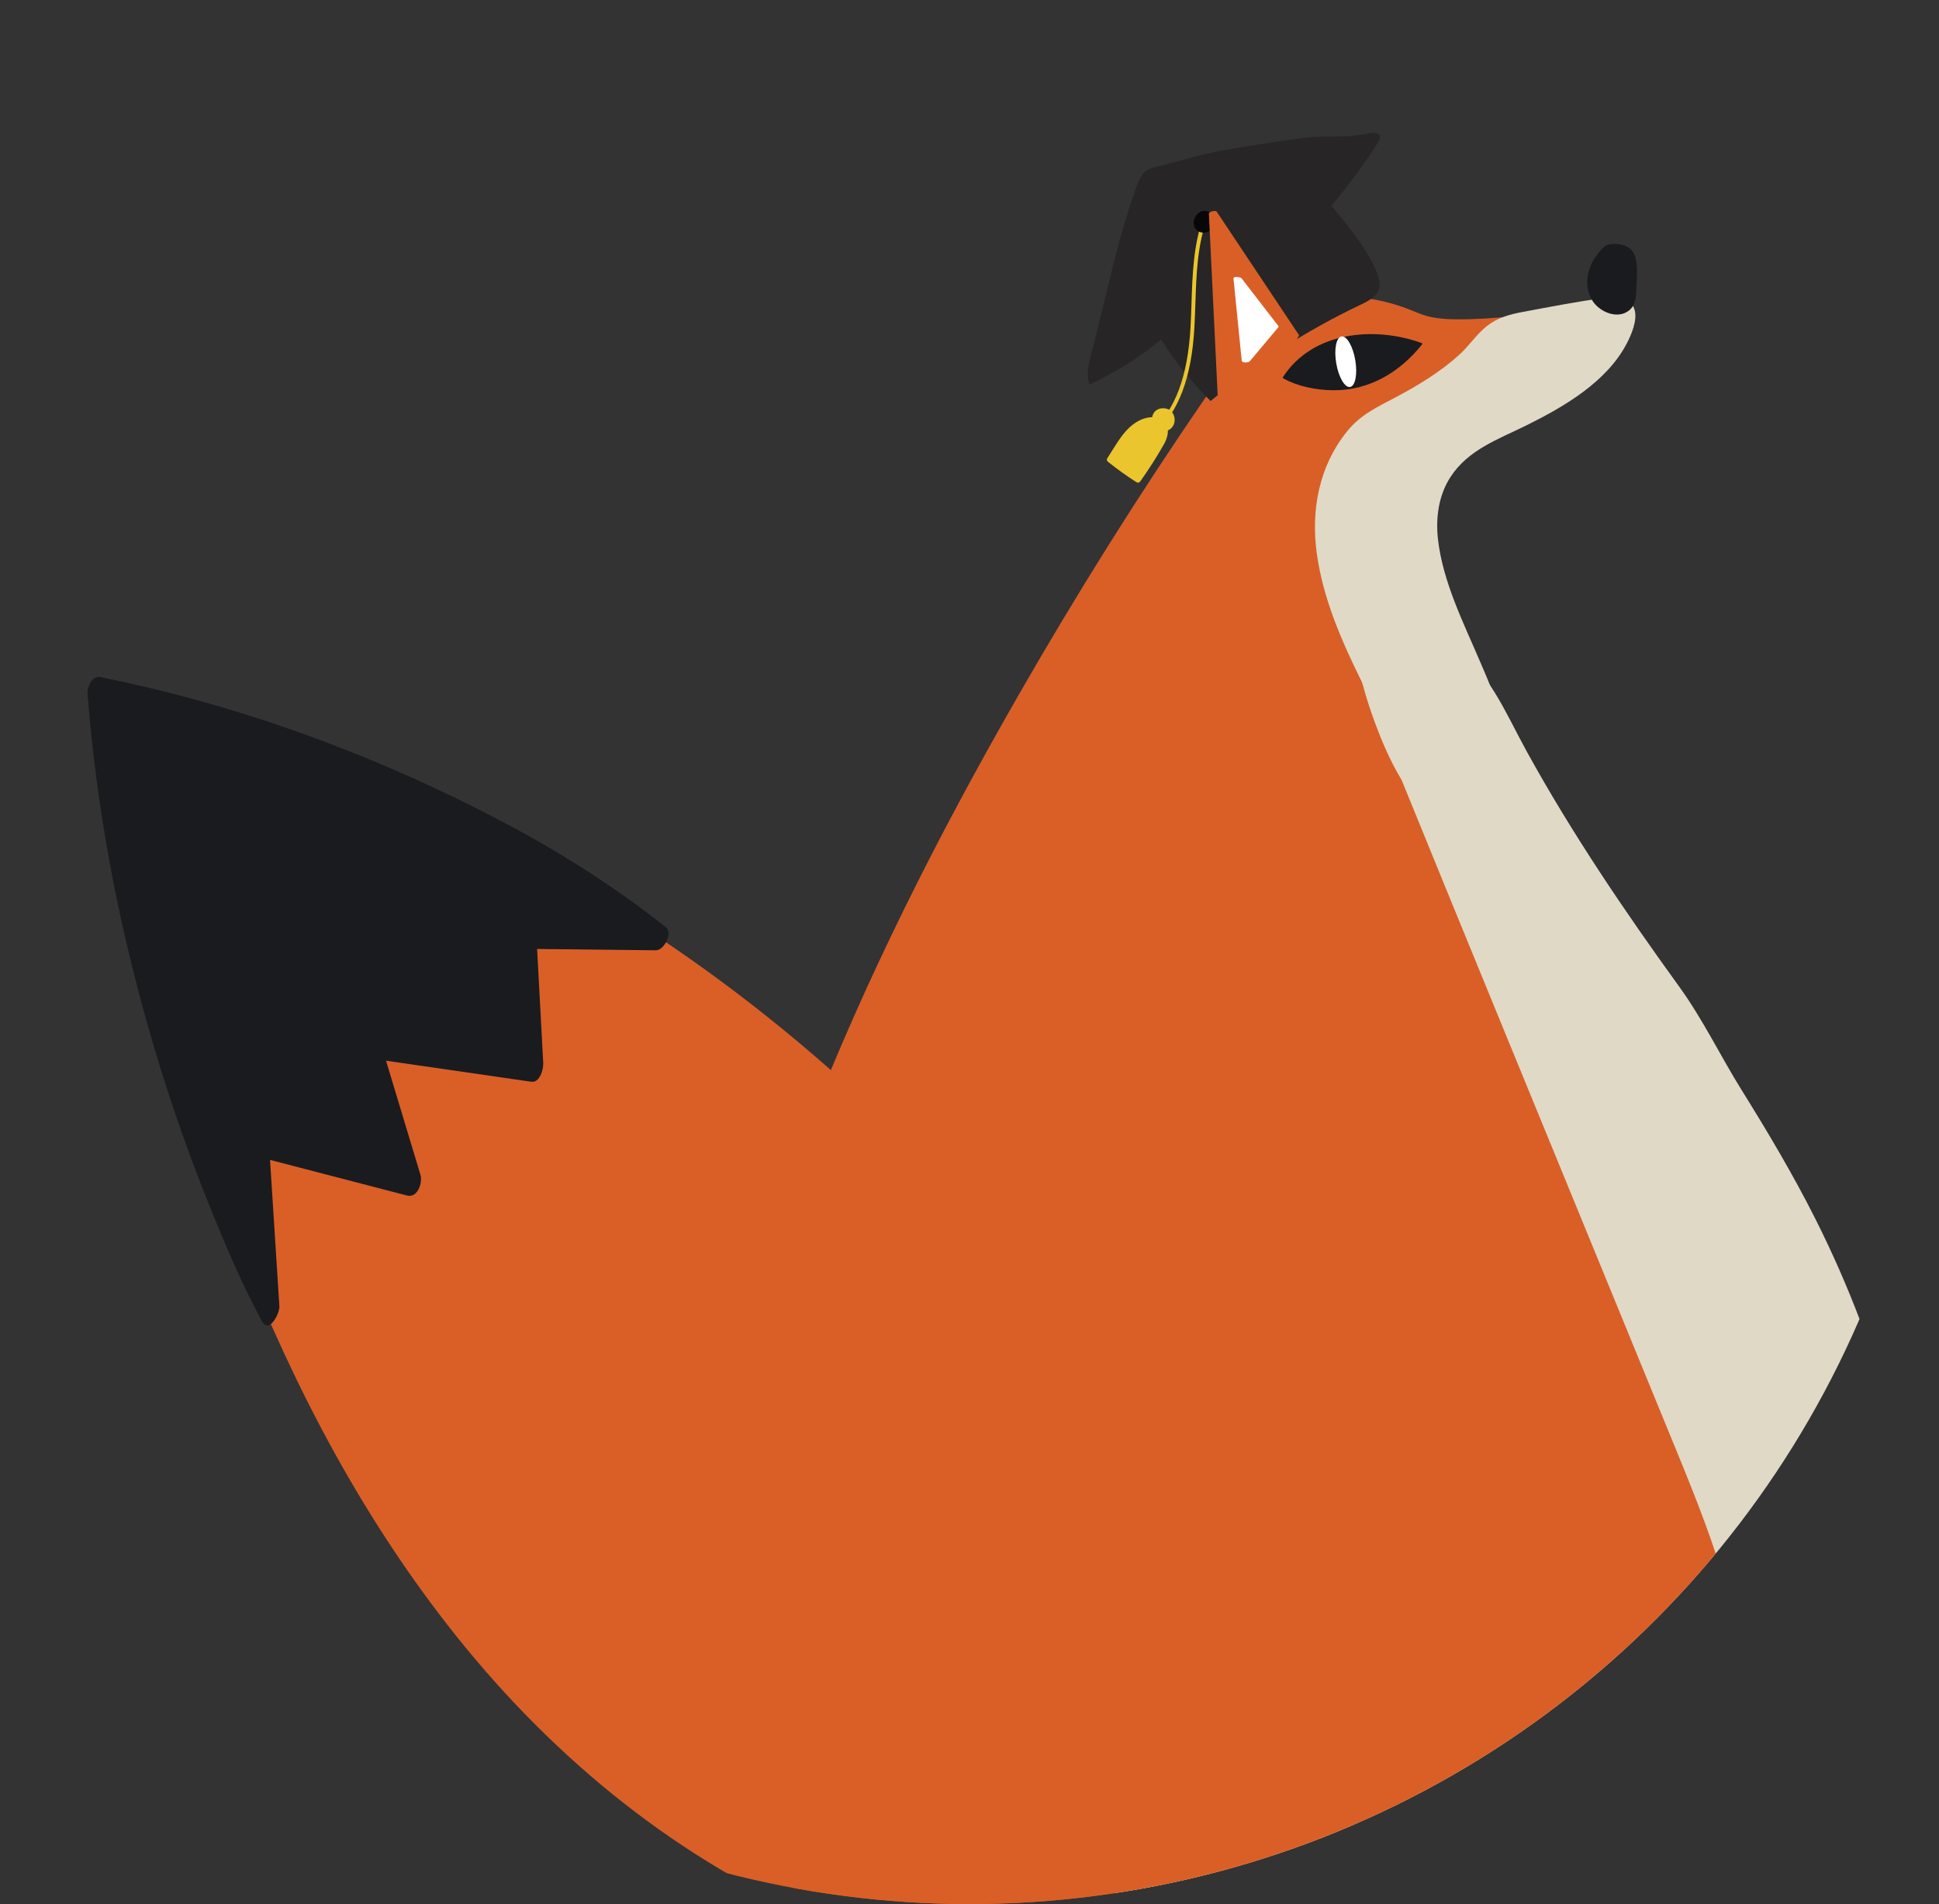 <?xml version="1.0" encoding="utf-8"?>
<!-- Generator: Adobe Illustrator 26.0.0, SVG Export Plug-In . SVG Version: 6.00 Build 0)  -->
<svg version="1.1" xmlns="http://www.w3.org/2000/svg" xmlns:xlink="http://www.w3.org/1999/xlink" x="0px" y="0px"
	 viewBox="0 0 668 656" style="enable-background:new 0 0 668 656;" xml:space="preserve">
<rect x="0" y="0" width="668" height="656" fill="#333333" stroke="none"/>
<style type="text/css">
	.st0{clip-path:url(#SVGID_00000075860544401473528450000015900815229267461267_);}
	.st1{fill:#D95F27;}
	.st2{fill:#1A1B1F;}
	.st3{fill:#E0D9C6;}
	.st4{fill:#FFFFFF;}
	.st5{fill:#272525;}
	.st6{fill:#EAC52D;}
	.st7{fill:#070707;}
	.st8{clip-path:url(#SVGID_00000075860544401473528450000015900815229267461267_);fill:none;}
</style>
<g id="Bg">
</g>
<g id="Object">
	<g>
		<defs>
			<circle id="SVGID_1_" cx="334" cy="322" r="334"/>
		</defs>
		<clipPath id="SVGID_00000086651595793166132450000002680886991063924631_">
			<use xlink:href="#SVGID_1_"  style="overflow:visible;"/>
		</clipPath>
		<g style="clip-path:url(#SVGID_00000086651595793166132450000002680886991063924631_);">
			<g>
				<g>
					<path class="st1" d="M477.07,680.23c-64.72,10.39-132.1,7.42-193.1-18.13c-49.93-20.91-92.56-55.77-126.28-97.81
						c-31.92-39.8-56.09-85.44-74.64-132.83c-15.04-38.42-26.52-78.25-34.88-118.65c-3.99-19.3-8.78-39.7-9.6-59.49
						c-0.01-0.29-0.06-0.58-0.08-0.86c-0.15-1.65,1.55-7.93,4.01-7.4c61.21,13.32,119.86,36.91,172.86,70.37
						c46.04,29.07,87.45,65.14,123.54,105.85c30.93,34.88,58,73.14,81.24,113.54c17.17,29.84,32.32,60.88,45.1,92.85
						c3.95,9.88,7.67,19.85,11.08,29.94c1.52,4.51,3.54,9.26,4.42,13.96c0.04,0.21,0.12,0.43,0.18,0.64
						c0.48,1.73-0.25,3.78-1.11,5.32c-0.63,1.38-1.46,2.51-2.31,2.65c-0.02,0-0.04,0.01-0.06,0.01
						C477.3,680.23,477.17,680.25,477.07,680.23z"/>
				</g>
			</g>
			<g>
				<g>
					<path class="st2" d="M90.27,455.21c-6.81-12.51-12.44-25.77-17.78-38.96c-13.07-32.28-23.37-65.74-30.82-99.75
						c-5.55-25.34-9.4-51.01-11.46-76.86c-0.01-0.09-0.01-0.19-0.01-0.29c-0.36-2.72,1.71-6.6,4.13-6.12
						c0.14,0.03,0.27,0.06,0.41,0.09c0.34-0.05,0.66,0,0.92,0.19c47.81,9.64,95.37,27.29,138.33,50.07
						c19.46,10.32,38.11,22.16,55.38,35.85c2.52,2-0.57,8-3.42,7.97c-13.64-0.15-27.27-0.31-40.91-0.46
						c0.7,13.12,1.41,26.23,2.11,39.34c0.11,2.03-1.16,6.84-4.12,6.41c-16.68-2.42-33.36-4.83-50.04-7.25
						c3.95,13.11,7.9,26.21,11.86,39.32c0.82,2.72-0.97,8.09-4.63,7.13c-15.73-4.09-31.46-8.18-47.19-12.27
						c1.07,16.82,2.15,33.63,3.22,50.45C96.39,452.51,92.71,459.67,90.27,455.21z"/>
				</g>
			</g>
		</g>
		<g style="clip-path:url(#SVGID_00000086651595793166132450000002680886991063924631_);">
			<g>
				<path class="st3" d="M373.13,431.13c4.87-32.69,11.21-65.15,18.43-97.4c4.29-19.18,8.91-38.3,13.77-57.34
					c4.23-16.57,6.84-34.75,18.64-47.92c9.52-10.63,22.96-16.69,37.09-17.72c0.21-0.02,0.45-0.02,0.71-0.03
					c13.45-0.61,26.97,3.21,37.99,11c13.26,9.36,18.77,23.68,26.33,37.39c15.51,28.11,33.61,54.84,52.42,80.83
					c8.18,11.3,14.18,23.89,21.57,35.74c8.98,14.41,17.65,29.01,25.29,44.18c23.1,45.89,36.66,96.19,37.35,147.69
					c0.45,34.22-4.72,68.36-14.42,101.15c-2.63,8.89-5.64,17.68-8.62,26.44c-0.69,2.03-1.6,3.78-3.02,5.42
					c-7.28,8.37-20.9,10.28-31.2,11.27c-42.3,4.07-84.78,9.34-127.36,7.1c-19.6-1.03-41.52-2.99-58.9-12.98
					c-9.15-5.26-13.13-12.72-18.18-21.37c-7.74-13.26-15.39-26.37-20.89-40.77c-9.37-24.51-13.55-50.74-15.17-76.83
					C362.12,521.63,366.45,475.96,373.13,431.13z"/>
			</g>
		</g>
		<g style="clip-path:url(#SVGID_00000086651595793166132450000002680886991063924631_);">
			<g>
				<path class="st1" d="M277.93,389.32c20.09-51.89,45.33-101.66,72.94-149.8c19.86-34.61,41.05-68.47,63.6-101.34
					c4.34-6.32,8.77-12.58,13.22-18.82c7.25-10.16,17.02-15.77,29.38-16.95c8.93-0.85,18.09,0.52,26.55,3.49
					c3.32,1.17,6.38,2.8,9.87,3.43c4.31,0.78,8.78,0.75,13.14,0.63c12.84-0.37,25.76-2.25,38.33-4.91c1.87-0.39,9.33,2.96,5.77,4.27
					c-23.64,8.75-45.95,24.78-63.13,43.19c-12.74,13.66-20.68,29.74-21.96,48.65c-1.04,15.29,2.02,30.72,7.06,45.08
					c2.69,7.66,5.89,15.35,10.07,22.32c0.12,0.2,0.2,0.38,0.24,0.55c0.01,0.02,0.03,0.04,0.04,0.06
					c20.15,49.49,40.49,98.91,60.76,148.35c11.14,27.17,22.28,54.34,33.43,81.51c7.02,17.12,13.56,33.36,18.39,51.33
					c13.95,51.96,25.79,128.61-26.98,163.14c-32.98,21.58-77.35,19.22-114.31,12.21c-12.55-2.38-24.88-5.8-37.42-8.21
					c-18.86-3.63-37.79-5.98-56.29-11.37c-25.28-7.36-49.81-18.79-69.84-36.34c-35.22-30.86-48.71-76.49-48.47-122.53
					C242.62,493.02,258.55,439.38,277.93,389.32z"/>
			</g>
		</g>
		<g style="clip-path:url(#SVGID_00000086651595793166132450000002680886991063924631_);">
			<g>
				<path class="st3" d="M464.09,148.6c4.73-5.86,10.49-8.39,16.94-11.83c7.71-4.11,15.34-8.74,21.81-14.65
					c3.39-3.09,5.89-7.07,9.51-9.87c3.72-2.87,7.85-3.97,12.39-4.81c9.32-1.73,18.65-3.57,28.05-4.81
					c3.85-1.37,9.46,0.12,10.43,4.46c0.78,3.5-1.15,8.08-2.72,11.12c-6.9,13.36-21.73,21.95-34.68,28.36
					c-9.61,4.75-20.01,8.34-26.12,17.77c-4.08,6.3-5.13,13.96-4.32,21.31c1.63,14.8,8.94,29.19,14.7,42.73
					c4.29,10.08,9.28,19.84,2.09,29.97c-2.63,3.71-6.49,6.4-10.79,7.8c-0.96,0.31-6.26,0.96-7.82,2.34c0.2,0.97,0.23,1.83-0.02,2.5
					c-1.02,2.78-6.83,0.82-7.92-0.99c-0.78-1.28-0.81-2.39-0.41-3.34c-1.02-3.79-5.11-10.33-6.22-12.51
					c-3.25-6.42-6.64-12.76-9.83-19.21c-6.89-13.93-13.34-28.59-15.49-44.1C451.56,175.76,454.38,160.64,464.09,148.6z"/>
			</g>
		</g>
		<g style="clip-path:url(#SVGID_00000086651595793166132450000002680886991063924631_);">
			<g>
				<path class="st2" d="M441.95,129.98c10.1-15.72,31.38-17.73,47.81-11.8c0.16,0.06,0.21,0.13,0.17,0.22
					c0.07,0.06,0.09,0.12,0.03,0.19c-7.66,9.65-18.29,16.02-30.84,15.86c-5.7-0.07-11.92-1.28-16.97-4.06
					C442.02,130.33,441.84,130.16,441.95,129.98z"/>
			</g>
		</g>
		<g style="clip-path:url(#SVGID_00000086651595793166132450000002680886991063924631_);">
			<g>
				<path class="st2" d="M552.92,84.81c0.04-0.03,0.09-0.06,0.14-0.09c0.15-0.18,0.46-0.36,0.99-0.46c3.52-0.66,7.83,0.07,9.17,3.87
					c1.14,3.24,0.64,7.82,0.53,11.21c-0.08,2.53-0.25,5.6-2.28,7.4c-4.01,3.56-10.52,0.76-12.94-3.27
					C544.69,97.06,547.71,89.36,552.92,84.81z"/>
			</g>
		</g>
		<g style="clip-path:url(#SVGID_00000086651595793166132450000002680886991063924631_);">
			<g>
				<path class="st4" d="M460.35,125.18c0.82,4.8,2.95,8.45,4.76,8.14c1.81-0.31,2.61-4.45,1.79-9.26c-0.82-4.8-2.95-8.45-4.76-8.14
					C460.33,116.24,459.53,120.38,460.35,125.18z"/>
			</g>
		</g>
		<g style="clip-path:url(#SVGID_00000086651595793166132450000002680886991063924631_);">
			<g>
				<path class="st1" d="M447.44,92.68c3.77,4.72,7.54,9.43,11.32,14.15c0.06,0.07,0.07,0.15,0.06,0.22c0.02,0.1-0.05,0.23-0.28,0.4
					c-3.77,2.83-7.55,5.66-11.32,8.49c-0.27,0.2-2.44,0.96-2.44,0.21c0-7.54,0-15.09,0-22.63C444.78,92.74,446.98,92.1,447.44,92.68
					z"/>
			</g>
		</g>
		<g style="clip-path:url(#SVGID_00000086651595793166132450000002680886991063924631_);">
			<g>
				<path class="st1" d="M419.17,72.93c9.43,14.15,18.86,28.29,28.29,42.44c0.02,0.04,0.03,0.07,0.04,0.11
					c0.05,0.05,0.06,0.11,0.02,0.19c-8.13,12.88-16.25,25.77-24.38,38.65c-0.27,0.43-2.71,1.31-2.75,0.42
					c-1.14-23.67-2.29-47.34-3.43-71.02c-0.16-3.36-0.32-6.71-0.49-10.07C416.44,72.88,418.78,72.35,419.17,72.93z"/>
			</g>
		</g>
		<g style="clip-path:url(#SVGID_00000086651595793166132450000002680886991063924631_);">
			<g>
				<path class="st4" d="M427.72,95.88c4.24,5.5,8.49,11,12.73,16.5c0.04,0.05,0.04,0.1,0.04,0.15c0.01,0.05,0,0.1-0.04,0.15
					c-3.3,3.93-6.6,7.86-9.9,11.79c-0.41,0.49-2.69,0.66-2.77-0.22c-0.94-9.43-1.89-18.86-2.83-28.29
					C424.85,95.1,427.38,95.44,427.72,95.88z"/>
			</g>
		</g>
		<g style="clip-path:url(#SVGID_00000086651595793166132450000002680886991063924631_);">
			<path class="st5" d="M470.7,86.82c3.34,5.36,5.66,10.71,4.05,13.58c-1.31,2.34-3.91,3.59-6.34,4.74
				c-18.42,8.77-35.72,19.89-51.34,33.02c-6.48-6.37-12.21-13.49-17.04-21.19c-7.52,6.2-15.85,11.42-24.71,15.5
				c-1.19-3.31-0.3-6.96,0.6-10.37c5.05-19.16,8.88-39.36,15.67-57.9c0.76-2.09,1.64-4.32,3.5-5.54c1-0.65,2.2-0.94,3.37-1.22
				c7.62-1.79,14.97-4.24,22.69-5.59c8.94-1.56,17.9-2.99,26.89-4.23c7.86-1.08,15.64,0.15,23.49-1.67
				c1.45-0.34,3.51-0.39,3.85,1.06c0.16,0.71-0.24,1.42-0.63,2.03c-4.87,7.62-10.24,14.92-16.07,21.84
				C458.63,70.96,465.77,78.9,470.7,86.82z"/>
			<g>
				<path class="st6" d="M397.22,147.99l0.9,0.99c7.99-7.27,12.35-18.98,13.34-35.78c0.17-2.88,0.27-5.83,0.36-8.69
					c0.33-9.87,0.66-20.07,4.07-29.36l-1.26-0.46c-3.49,9.5-3.82,19.81-4.15,29.78c-0.09,2.85-0.19,5.79-0.36,8.65
					C409.16,129.56,404.94,140.96,397.22,147.99z"/>
			</g>
			<path class="st6" d="M400.92,153.18c-2.44,4.28-5.09,8.44-7.94,12.46c-0.21,0.3-0.46,0.62-0.83,0.66
				c-0.3,0.04-0.58-0.13-0.83-0.29c-3.26-2.1-6.42-4.36-9.45-6.78c-0.25-0.2-0.51-0.42-0.55-0.74c-0.04-0.29,0.12-0.56,0.28-0.8
				c0.66-1.05,1.33-2.1,1.99-3.16c2.13-3.38,4.37-6.87,7.75-9C398.26,141.16,405.45,145.22,400.92,153.18z"/>
			<path class="st6" d="M404.1,142.48c1.29,2.2,0.41,5.66-2.8,6.06c-5.3,0.67-6.21-7.71-0.71-7.88
				C402.28,140.61,403.46,141.39,404.1,142.48z"/>
			<path class="st7" d="M418.42,77.42c-1.03,3.61-6.74,3.78-7.18-0.3c-0.24-2.2,1.83-4.77,4.14-4.45
				C417.49,72.96,419,75.37,418.42,77.42z"/>
		</g>
		<g style="clip-path:url(#SVGID_00000086651595793166132450000002680886991063924631_);">
			<g>
				<path class="st1" d="M419.17,72.93c9.43,14.15,18.86,28.29,28.29,42.44c0.02,0.04,0.03,0.07,0.04,0.11
					c0.05,0.05,0.06,0.11,0.02,0.19c-8.13,12.88-16.25,25.77-24.38,38.65c-0.27,0.43-2.71,1.31-2.75,0.42
					c-1.14-23.67-2.29-47.34-3.43-71.02c-0.16-3.36-0.32-6.71-0.49-10.07C416.44,72.88,418.78,72.35,419.17,72.93z"/>
			</g>
		</g>
		<g style="clip-path:url(#SVGID_00000086651595793166132450000002680886991063924631_);">
			<g>
				<path class="st4" d="M427.72,95.88c4.24,5.5,8.49,11,12.73,16.5c0.04,0.05,0.04,0.1,0.04,0.15c0.01,0.05,0,0.1-0.04,0.15
					c-3.3,3.93-6.6,7.86-9.9,11.79c-0.41,0.49-2.69,0.66-2.77-0.22c-0.94-9.43-1.89-18.86-2.83-28.29
					C424.85,95.1,427.38,95.44,427.72,95.88z"/>
			</g>
		</g>
		<polygon style="clip-path:url(#SVGID_00000086651595793166132450000002680886991063924631_);fill:none;" points="75.77,413.09 
			148.35,413.09 700.87,413.09 700.87,-212.01 75.77,-212.01 		"/>
	</g>
</g>
</svg>
